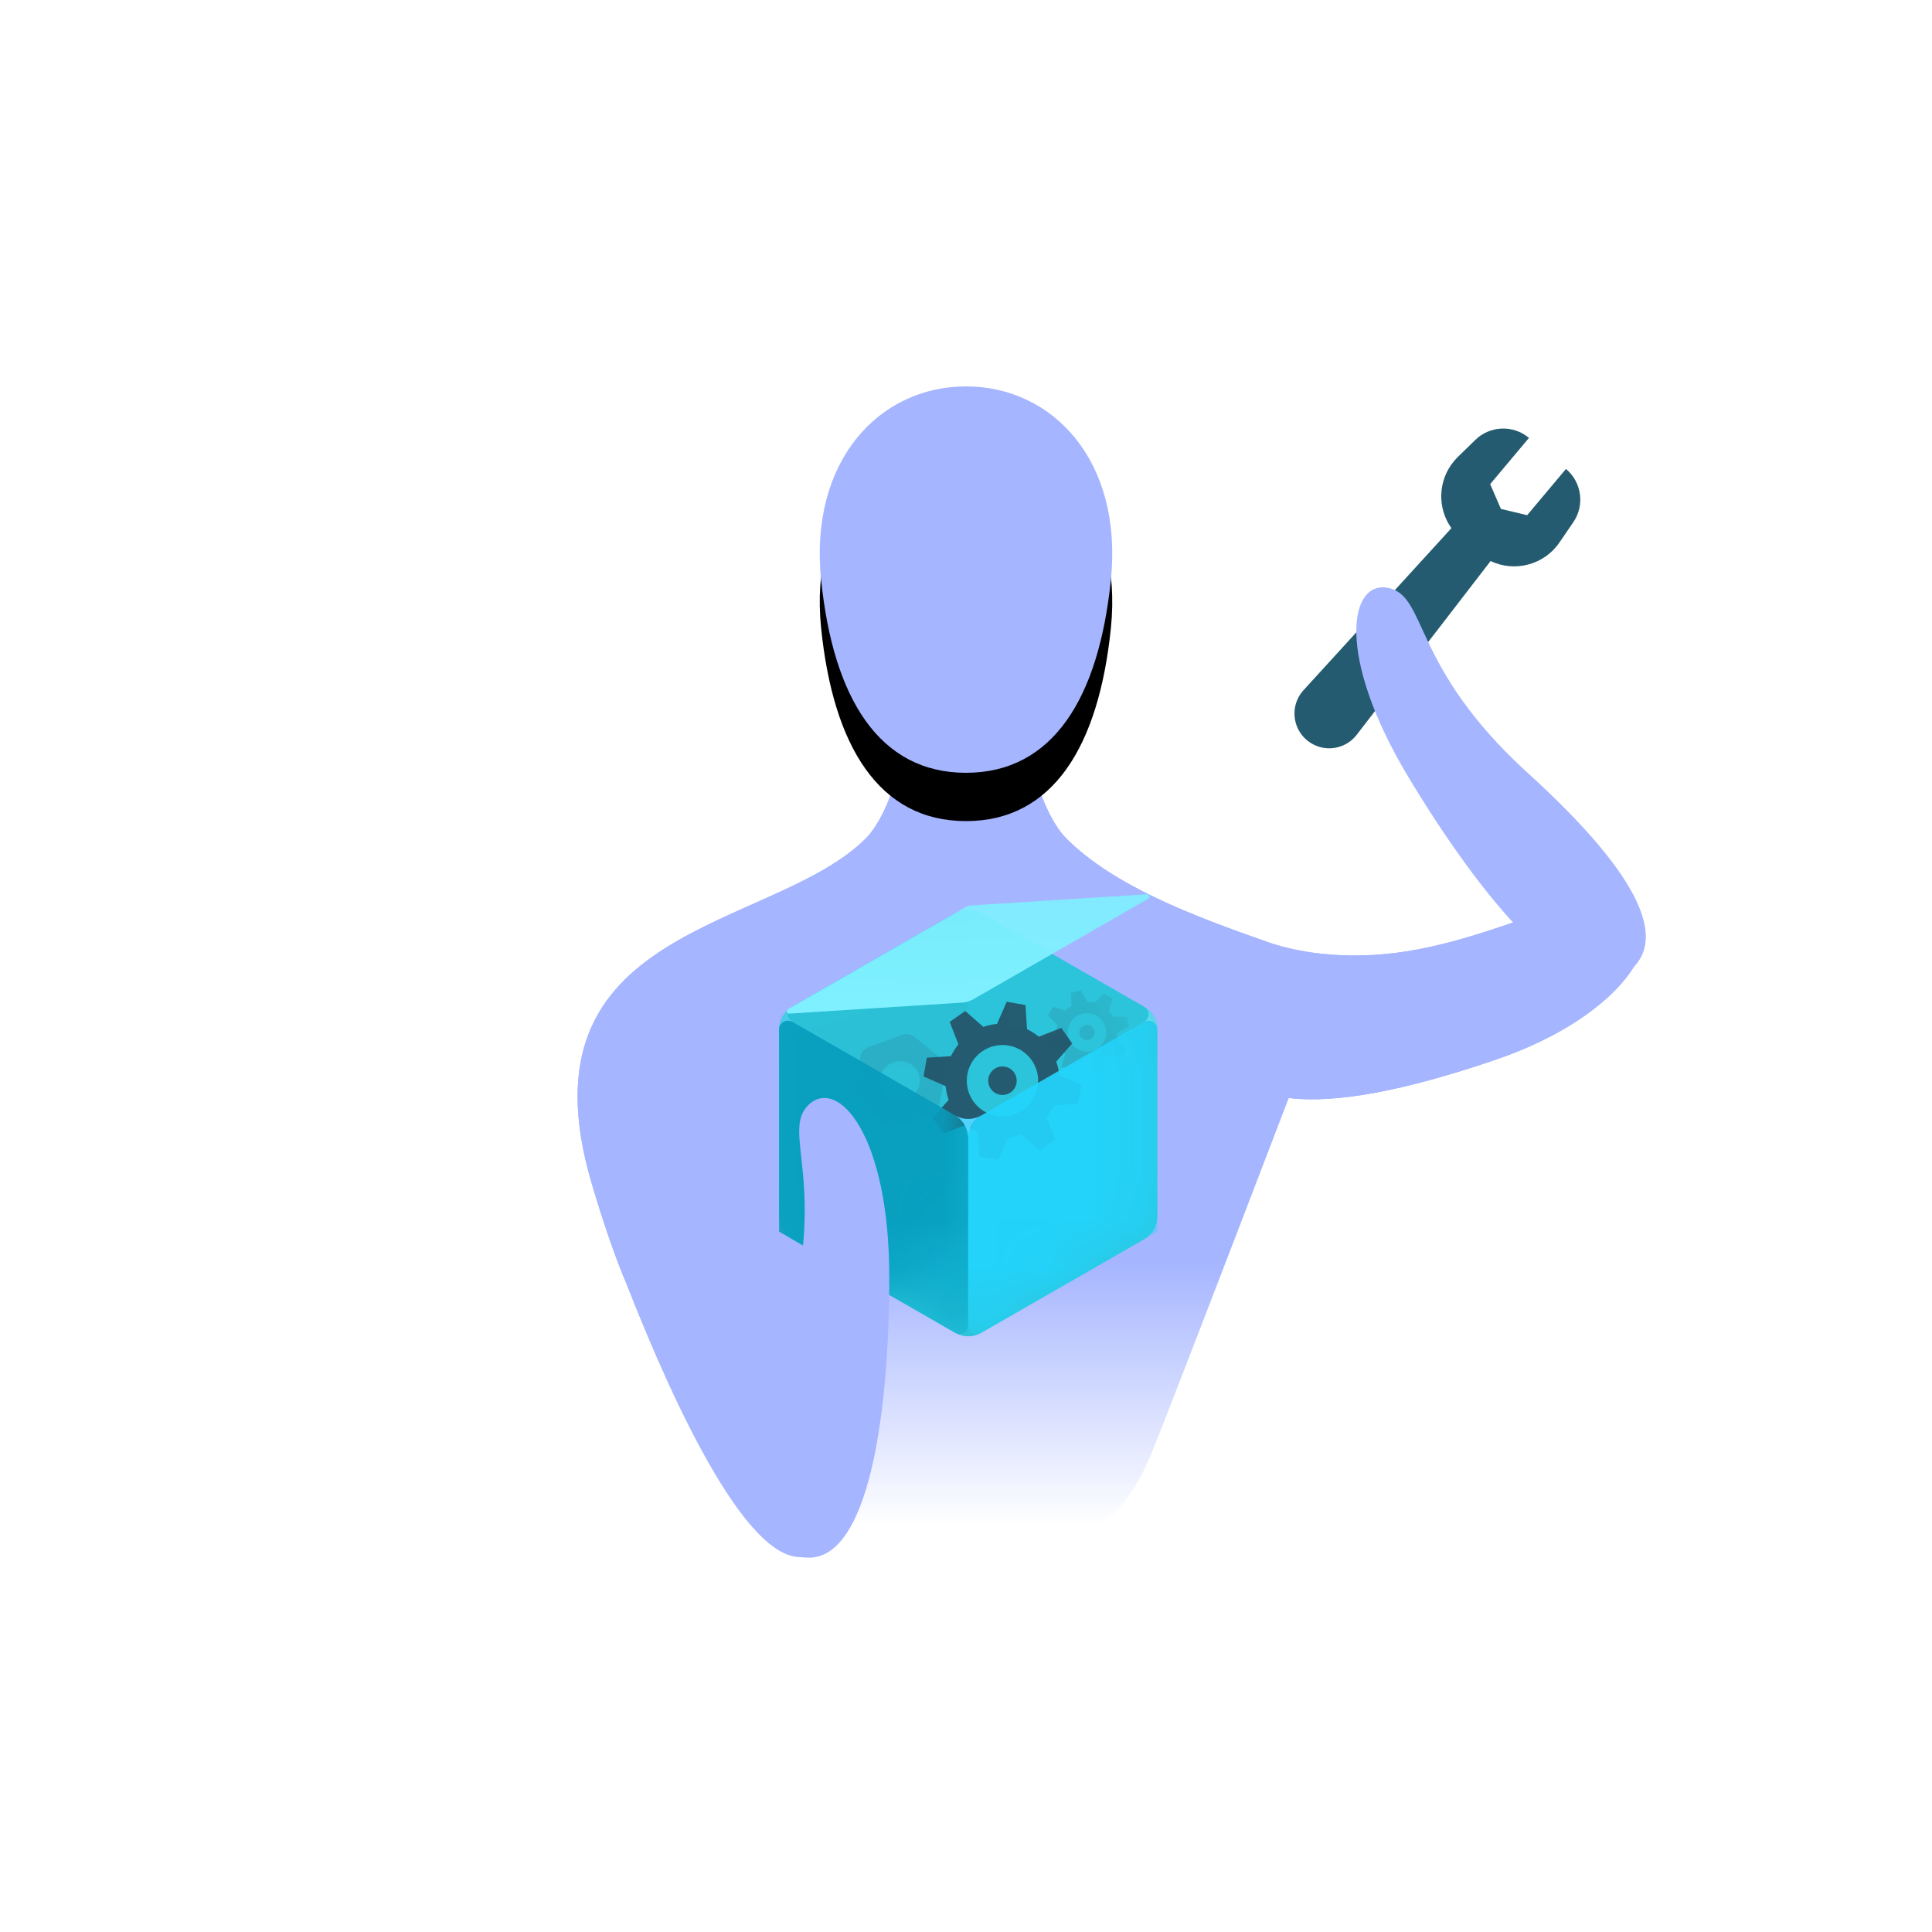 <?xml version="1.0" encoding="UTF-8"?>
<svg width="40px" height="40px" viewBox="0 0 40 40" version="1.1" xmlns="http://www.w3.org/2000/svg" xmlns:xlink="http://www.w3.org/1999/xlink">
    <!-- Generator: Sketch 54.1 (76490) - https://sketchapp.com -->
    <title>features-icon-devops</title>
    <desc>Created with Sketch.</desc>
    <defs>
        <linearGradient x1="50%" y1="66.614%" x2="50%" y2="94.739%" id="linearGradient-1">
            <stop stop-color="#A5B5FF" offset="0%"></stop>
            <stop stop-color="#A5B5FF" stop-opacity="0" offset="100%"></stop>
        </linearGradient>
        <path d="M8.25,8 C10.045,8 11,6.459 11.25,4 C11.5,1.541 10.045,0 8.25,0 C6.455,0 5,1.541 5.25,4 C5.5,6.459 6.455,8 8.25,8 Z" id="path-2"></path>
        <filter x="-33.0%" y="-12.5%" width="166.0%" height="150.0%" filterUnits="objectBoundingBox" id="filter-3">
            <feOffset dx="0" dy="1" in="SourceAlpha" result="shadowOffsetOuter1"></feOffset>
            <feGaussianBlur stdDeviation="0.5" in="shadowOffsetOuter1" result="shadowBlurOuter1"></feGaussianBlur>
            <feColorMatrix values="0 0 0 0 0.047   0 0 0 0 0.296   0 0 0 0 0.365  0 0 0 0.101 0" type="matrix" in="shadowBlurOuter1"></feColorMatrix>
        </filter>
        <path d="M4.184,0.155 L7.559,2.094 C7.727,2.191 7.83,2.369 7.83,2.562 L7.83,6.438 C7.83,6.631 7.727,6.809 7.559,6.906 L4.184,8.845 C4.017,8.941 3.813,8.941 3.646,8.845 L0.271,6.906 C0.103,6.809 5.7710072e-14,6.631 5.73430192e-14,6.438 L5.62327962e-14,2.562 C5.62091231e-14,2.369 0.103,2.191 0.271,2.094 L3.646,0.155 C3.813,0.059 4.017,0.059 4.184,0.155 Z" id="path-4"></path>
        <linearGradient x1="100%" y1="131.883%" x2="100%" y2="0%" id="linearGradient-6">
            <stop stop-color="#1488A2" stop-opacity="0.299" offset="0%"></stop>
            <stop stop-color="#00303B" offset="100%"></stop>
        </linearGradient>
        <linearGradient x1="100%" y1="50%" x2="50%" y2="33.485%" id="linearGradient-7">
            <stop stop-color="#0C4E5D" offset="0%"></stop>
            <stop stop-color="#0C4E5D" stop-opacity="0" offset="100%"></stop>
        </linearGradient>
        <linearGradient x1="50%" y1="2.188%" x2="50%" y2="98.015%" id="linearGradient-8">
            <stop stop-color="#7FF0FF" stop-opacity="0.904" offset="0%"></stop>
            <stop stop-color="#7FF0FF" offset="100%"></stop>
        </linearGradient>
    </defs>
    <g id="WIP---May" stroke="none" stroke-width="1" fill="none" fill-rule="evenodd">
        <g id="Style-Basics-&amp;-Grid" transform="translate(-890, -1306)">
            <g id="feature-menu-copy-4" transform="translate(520, 1198)">
                <g id="Group-12" transform="translate(370, 108)">
                    <g id="Group-10" transform="translate(11.75, 8)">
                        <path d="M8.25,24.216 C2.225,24.183 6.121,20.636 6.133,20.702 C6.445,22.475 6.141,23.893 4.975,24.216 C3.809,24.539 2.241,21.187 1.233,18.611 C0.991,18.041 0.75,17.347 0.5,16.5 C-1.089,11.113 4.239,11.291 6.174,9.36 C6.435,9.099 6.679,8.566 6.75,8.25 C7,7.145 6.81,5.229 8.25,5.229 C9.69,5.229 9.5,7.145 9.75,8.25 C9.821,8.565 10.065,9.098 10.328,9.36 C11.309,10.339 12.917,10.951 14.502,11.506 C15.215,11.755 16.316,11.903 17.618,11.654 C19.664,11.262 21.296,10.197 22.027,10.75 C22.854,11.375 21.85,13.041 19.214,13.941 C17.322,14.588 15.894,14.852 14.932,14.733 C13.431,18.65 12.507,21.044 12.161,21.916 C11.641,23.223 10.987,24.232 8.25,24.216 Z" id="Combined-Shape" fill="url(#linearGradient-1)"></path>
                        <path d="M8.25,17.182 C5.49,17.182 6.121,20.636 6.133,20.702 C6.445,22.475 6.141,23.893 4.975,24.216 C3.809,24.539 2.241,21.187 1.233,18.611 C0.991,18.041 0.75,17.347 0.5,16.5 C-1.089,11.113 4.239,11.291 6.174,9.36 C6.435,9.099 6.679,8.566 6.75,8.25 C7,7.145 6.81,5.229 8.25,5.229 C9.69,5.229 9.5,7.145 9.75,8.25 C9.821,8.565 10.065,9.098 10.328,9.36 C11.309,10.339 12.917,10.951 14.502,11.506 C15.215,11.755 16.316,11.903 17.618,11.654 C19.664,11.262 21.296,10.197 22.027,10.75 C22.854,11.375 21.85,13.041 19.214,13.941 C17.322,14.588 15.894,14.852 14.932,14.733 C14.266,15.833 13.538,16.51 12.75,16.764 C11.567,17.145 10.987,17.182 8.25,17.182 Z" id="Combined-Shape-Copy-2" fill="#A5B5FF"></path>
                        <g id="Oval-2">
                            <use fill="black" fill-opacity="1" filter="url(#filter-3)" xlink:href="#path-2"></use>
                            <use fill="#A5B5FF" fill-rule="evenodd" xlink:href="#path-2"></use>
                        </g>
                        <g id="cube" transform="translate(4.38, 10.75)">
                            <mask id="mask-5" fill="white">
                                <use xlink:href="#path-4"></use>
                            </mask>
                            <use id="base" fill="#2CC4DA" xlink:href="#path-4"></use>
                            <path d="M3.915,4.812 L3.915,8.689 C3.915,8.788 3.834,8.869 3.735,8.869 C3.704,8.869 3.673,8.861 3.645,8.845 L0,6.75 L-1.94289029e-16,2.561 C-1.62315931e-16,2.462 0.081,2.381 0.18,2.381 C0.211,2.381 0.242,2.389 0.27,2.405 L3.644,4.344 C3.812,4.441 3.915,4.619 3.915,4.812 Z" id="left" fill="#00A3C7" opacity="0.8" mask="url(#mask-5)"></path>
                            <path d="M3.915,0.311 L3.915,4.188 C3.915,4.381 3.812,4.559 3.644,4.656 L0.27,6.595 C0.184,6.645 0.073,6.615 0.024,6.529 C0.008,6.501 5.87724145e-16,6.47 4.4408921e-16,6.439 L-2.55795385e-15,2.25 L3.645,0.155 C3.731,0.105 3.842,0.135 3.891,0.221 C3.907,0.249 3.915,0.28 3.915,0.311 Z" id="back" fill="url(#linearGradient-6)" opacity="0.2" mask="url(#mask-5)"></path>
                            <path d="M4.184,4.655 L7.558,6.594 C7.645,6.643 7.674,6.754 7.625,6.84 C7.609,6.867 7.586,6.89 7.558,6.906 L3.915,9 L0.272,6.906 C0.185,6.857 0.156,6.746 0.205,6.66 C0.221,6.633 0.244,6.61 0.272,6.594 L3.646,4.655 C3.813,4.559 4.017,4.559 4.184,4.655 Z" id="bottom" fill="url(#linearGradient-7)" opacity="0.06" mask="url(#mask-5)"></path>
                            <path d="M5.653,4.208 L5.913,4.635 L5.635,4.913 L5.208,4.653 C5.124,4.701 5.034,4.738 4.94,4.764 L4.822,5.25 L4.428,5.25 L4.31,4.764 C4.216,4.738 4.126,4.701 4.042,4.653 L3.615,4.913 L3.337,4.635 L3.597,4.208 C3.549,4.124 3.512,4.034 3.486,3.94 L3,3.822 L3,3.428 L3.486,3.31 C3.512,3.216 3.549,3.126 3.597,3.042 L3.337,2.615 L3.615,2.337 L4.042,2.597 C4.126,2.549 4.216,2.512 4.31,2.486 L4.428,2 L4.822,2 L4.94,2.486 C5.034,2.512 5.124,2.549 5.208,2.597 L5.635,2.337 L5.913,2.615 L5.653,3.042 C5.701,3.126 5.738,3.216 5.764,3.31 L6.25,3.428 L6.25,3.822 L5.764,3.94 C5.738,4.034 5.701,4.124 5.653,4.208 Z M4.625,4.364 C5.033,4.364 5.364,4.033 5.364,3.625 C5.364,3.217 5.033,2.886 4.625,2.886 C4.217,2.886 3.886,3.217 3.886,3.625 C3.886,4.033 4.217,4.364 4.625,4.364 Z M4.625,3.92 C4.462,3.92 4.33,3.788 4.33,3.625 C4.33,3.462 4.462,3.33 4.625,3.33 C4.788,3.33 4.92,3.462 4.92,3.625 C4.92,3.788 4.788,3.92 4.625,3.92 Z" id="Combined-Shape" fill="#245B70" mask="url(#mask-5)" transform="translate(4.625, 3.625) rotate(10) translate(-4.625, -3.625) "></path>
                            <path d="M6.929,2.939 L7.069,3.169 L6.919,3.319 L6.689,3.179 C6.644,3.204 6.595,3.224 6.544,3.239 L6.481,3.5 L6.269,3.5 L6.206,3.239 C6.155,3.224 6.106,3.204 6.061,3.179 L5.831,3.319 L5.681,3.169 L5.821,2.939 C5.796,2.894 5.776,2.845 5.761,2.794 L5.5,2.731 L5.5,2.519 L5.761,2.456 C5.776,2.405 5.796,2.356 5.821,2.311 L5.681,2.081 L5.831,1.931 L6.061,2.071 C6.106,2.046 6.155,2.026 6.206,2.011 L6.269,1.75 L6.481,1.75 L6.544,2.011 C6.595,2.026 6.644,2.046 6.689,2.071 L6.919,1.931 L7.069,2.081 L6.929,2.311 C6.954,2.356 6.974,2.405 6.989,2.456 L7.25,2.519 L7.25,2.731 L6.989,2.794 C6.974,2.845 6.954,2.894 6.929,2.939 Z M6.375,3.023 C6.595,3.023 6.773,2.845 6.773,2.625 C6.773,2.405 6.595,2.227 6.375,2.227 C6.155,2.227 5.977,2.405 5.977,2.625 C5.977,2.845 6.155,3.023 6.375,3.023 Z M6.375,2.784 C6.287,2.784 6.216,2.713 6.216,2.625 C6.216,2.537 6.287,2.466 6.375,2.466 C6.463,2.466 6.534,2.537 6.534,2.625 C6.534,2.713 6.463,2.784 6.375,2.784 Z" id="Combined-Shape-Copy" fill="#245B70" opacity="0.4" mask="url(#mask-5)" transform="translate(6.375, 2.625) rotate(30) translate(-6.375, -2.625) "></path>
                            <path d="M3.464,3.753 L3.093,4.378 C3.048,4.454 2.966,4.5 2.878,4.5 L2.122,4.5 C2.034,4.5 1.952,4.454 1.907,4.378 L1.536,3.753 C1.489,3.674 1.489,3.576 1.536,3.497 L1.907,2.872 C1.952,2.796 2.034,2.75 2.122,2.75 L2.878,2.75 C2.966,2.75 3.048,2.796 3.093,2.872 L3.464,3.497 C3.511,3.576 3.511,3.674 3.464,3.753 Z M2.5,4.029 C2.73,4.029 2.916,3.848 2.916,3.625 C2.916,3.402 2.73,3.221 2.5,3.221 C2.27,3.221 2.084,3.402 2.084,3.625 C2.084,3.848 2.27,4.029 2.5,4.029 Z" id="Combined-Shape" fill="#245B70" opacity="0.4" mask="url(#mask-5)" transform="translate(2.5, 3.625) rotate(-20) translate(-2.5, -3.625) "></path>
                            <path d="M7.83,2.561 L7.83,6.75 L4.185,8.845 C4.099,8.895 3.988,8.865 3.939,8.779 C3.923,8.751 3.915,8.72 3.915,8.689 L3.915,4.812 C3.915,4.619 4.018,4.441 4.186,4.344 L7.56,2.405 C7.646,2.355 7.757,2.385 7.806,2.471 C7.822,2.499 7.83,2.53 7.83,2.561 Z" id="right" fill="#23D4FC" opacity="0.956" mask="url(#mask-5)"></path>
                            <path d="M3.915,2.561 L3.915,6.75 L0.27,8.845 C0.184,8.895 0.073,8.865 0.024,8.779 C0.008,8.751 -1.21739066e-15,8.72 -1.22124533e-15,8.689 L-9.32587341e-15,4.812 C-9.69292614e-15,4.619 0.103,4.441 0.271,4.344 L3.645,2.405 C3.731,2.355 3.842,2.385 3.891,2.471 C3.907,2.499 3.915,2.53 3.915,2.561 Z" id="right-copy" fill="#089EBE" opacity="0.936" mask="url(#mask-5)" transform="translate(1.958, 5.625) scale(-1, 1) translate(-1.958, -5.625) "></path>
                            <path d="M0.272,2.094 C0.244,2.11 0.221,2.133 0.205,2.16 C0.156,2.246 0.185,2.355 0.27,2.405 C0.242,2.389 0.211,2.381 0.18,2.381 C0.081,2.381 0.001,2.461 1.07225531e-05,2.559 C0.001,2.367 0.104,2.19 0.271,2.094 L0.272,2.094 L0.272,2.094 Z" id="left-corner" fill="#67D7F8" mask="url(#mask-5)"></path>
                            <path d="M7.558,2.094 L7.559,2.094 C7.726,2.19 7.829,2.367 7.83,2.559 C7.83,2.528 7.821,2.498 7.806,2.471 C7.757,2.385 7.646,2.355 7.56,2.405 C7.587,2.389 7.609,2.367 7.625,2.34 C7.674,2.254 7.645,2.143 7.558,2.094 L7.558,2.094 Z" id="right-corner" fill="#88ECFE" mask="url(#mask-5)"></path>
                            <path d="M3.644,4.344 L3.646,4.345 C3.813,4.441 4.017,4.441 4.184,4.345 L4.186,4.344 C4.018,4.441 3.915,4.619 3.915,4.812 C3.915,4.619 3.812,4.441 3.644,4.344 L3.644,4.344 Z" id="center-corner" fill="#4ED4FF" mask="url(#mask-5)"></path>
                        </g>
                        <path d="M8.295,10.75 L11.996,10.514 C12.023,10.512 12.047,10.533 12.049,10.56 C12.05,10.579 12.04,10.597 12.024,10.607 L8.404,12.687 C8.332,12.729 8.252,12.753 8.169,12.758 L4.594,12.986 C4.567,12.988 4.543,12.967 4.541,12.94 C4.54,12.921 4.55,12.903 4.566,12.893 L8.295,10.75 Z" id="top" fill="url(#linearGradient-8)"></path>
                        <path d="M18.328,2.945 L18.517,7.482 C18.534,7.879 18.225,8.214 17.828,8.23 C17.818,8.231 17.808,8.231 17.798,8.231 C17.401,8.231 17.079,7.909 17.079,7.512 C17.079,7.502 17.079,7.492 17.08,7.482 L17.269,2.945 C16.779,2.818 16.418,2.373 16.418,1.844 C16.418,1.806 16.42,1.768 16.423,1.731 L16.474,1.227 C16.516,0.804 16.873,0.481 17.298,0.481 L17.298,1.731 L17.798,1.981 L18.298,1.731 L18.298,0.481 C18.724,0.481 19.081,0.804 19.123,1.227 L19.173,1.731 C19.23,2.296 18.862,2.807 18.328,2.945 Z" id="Combined-Shape" fill="#245B70" transform="translate(17.798, 4.356) rotate(40) translate(-17.798, -4.356) "></path>
                        <path d="M5,24.25 C6.218,24.25 6.661,21.356 6.661,18.433 C6.661,15.51 5.609,14.306 5,14.866 C4.391,15.427 5.438,16.511 4.499,19.637 C3.559,22.763 3.782,24.25 5,24.25 Z" id="Oval-7" fill="#A5B5FF"></path>
                        <path d="M18.837,13.044 C17.619,13.044 17.397,11.557 18.336,8.431 C19.275,5.305 18.228,4.221 18.837,3.661 C19.446,3.1 20.498,4.304 20.498,7.227 C20.498,10.15 20.056,13.044 18.837,13.044 Z" id="Oval-7-Copy" fill="#A5B5FF" transform="translate(19.127, 8.285) scale(-1, 1) rotate(31) translate(-19.127, -8.285) "></path>
                    </g>
                </g>
            </g>
        </g>
    </g>
</svg>